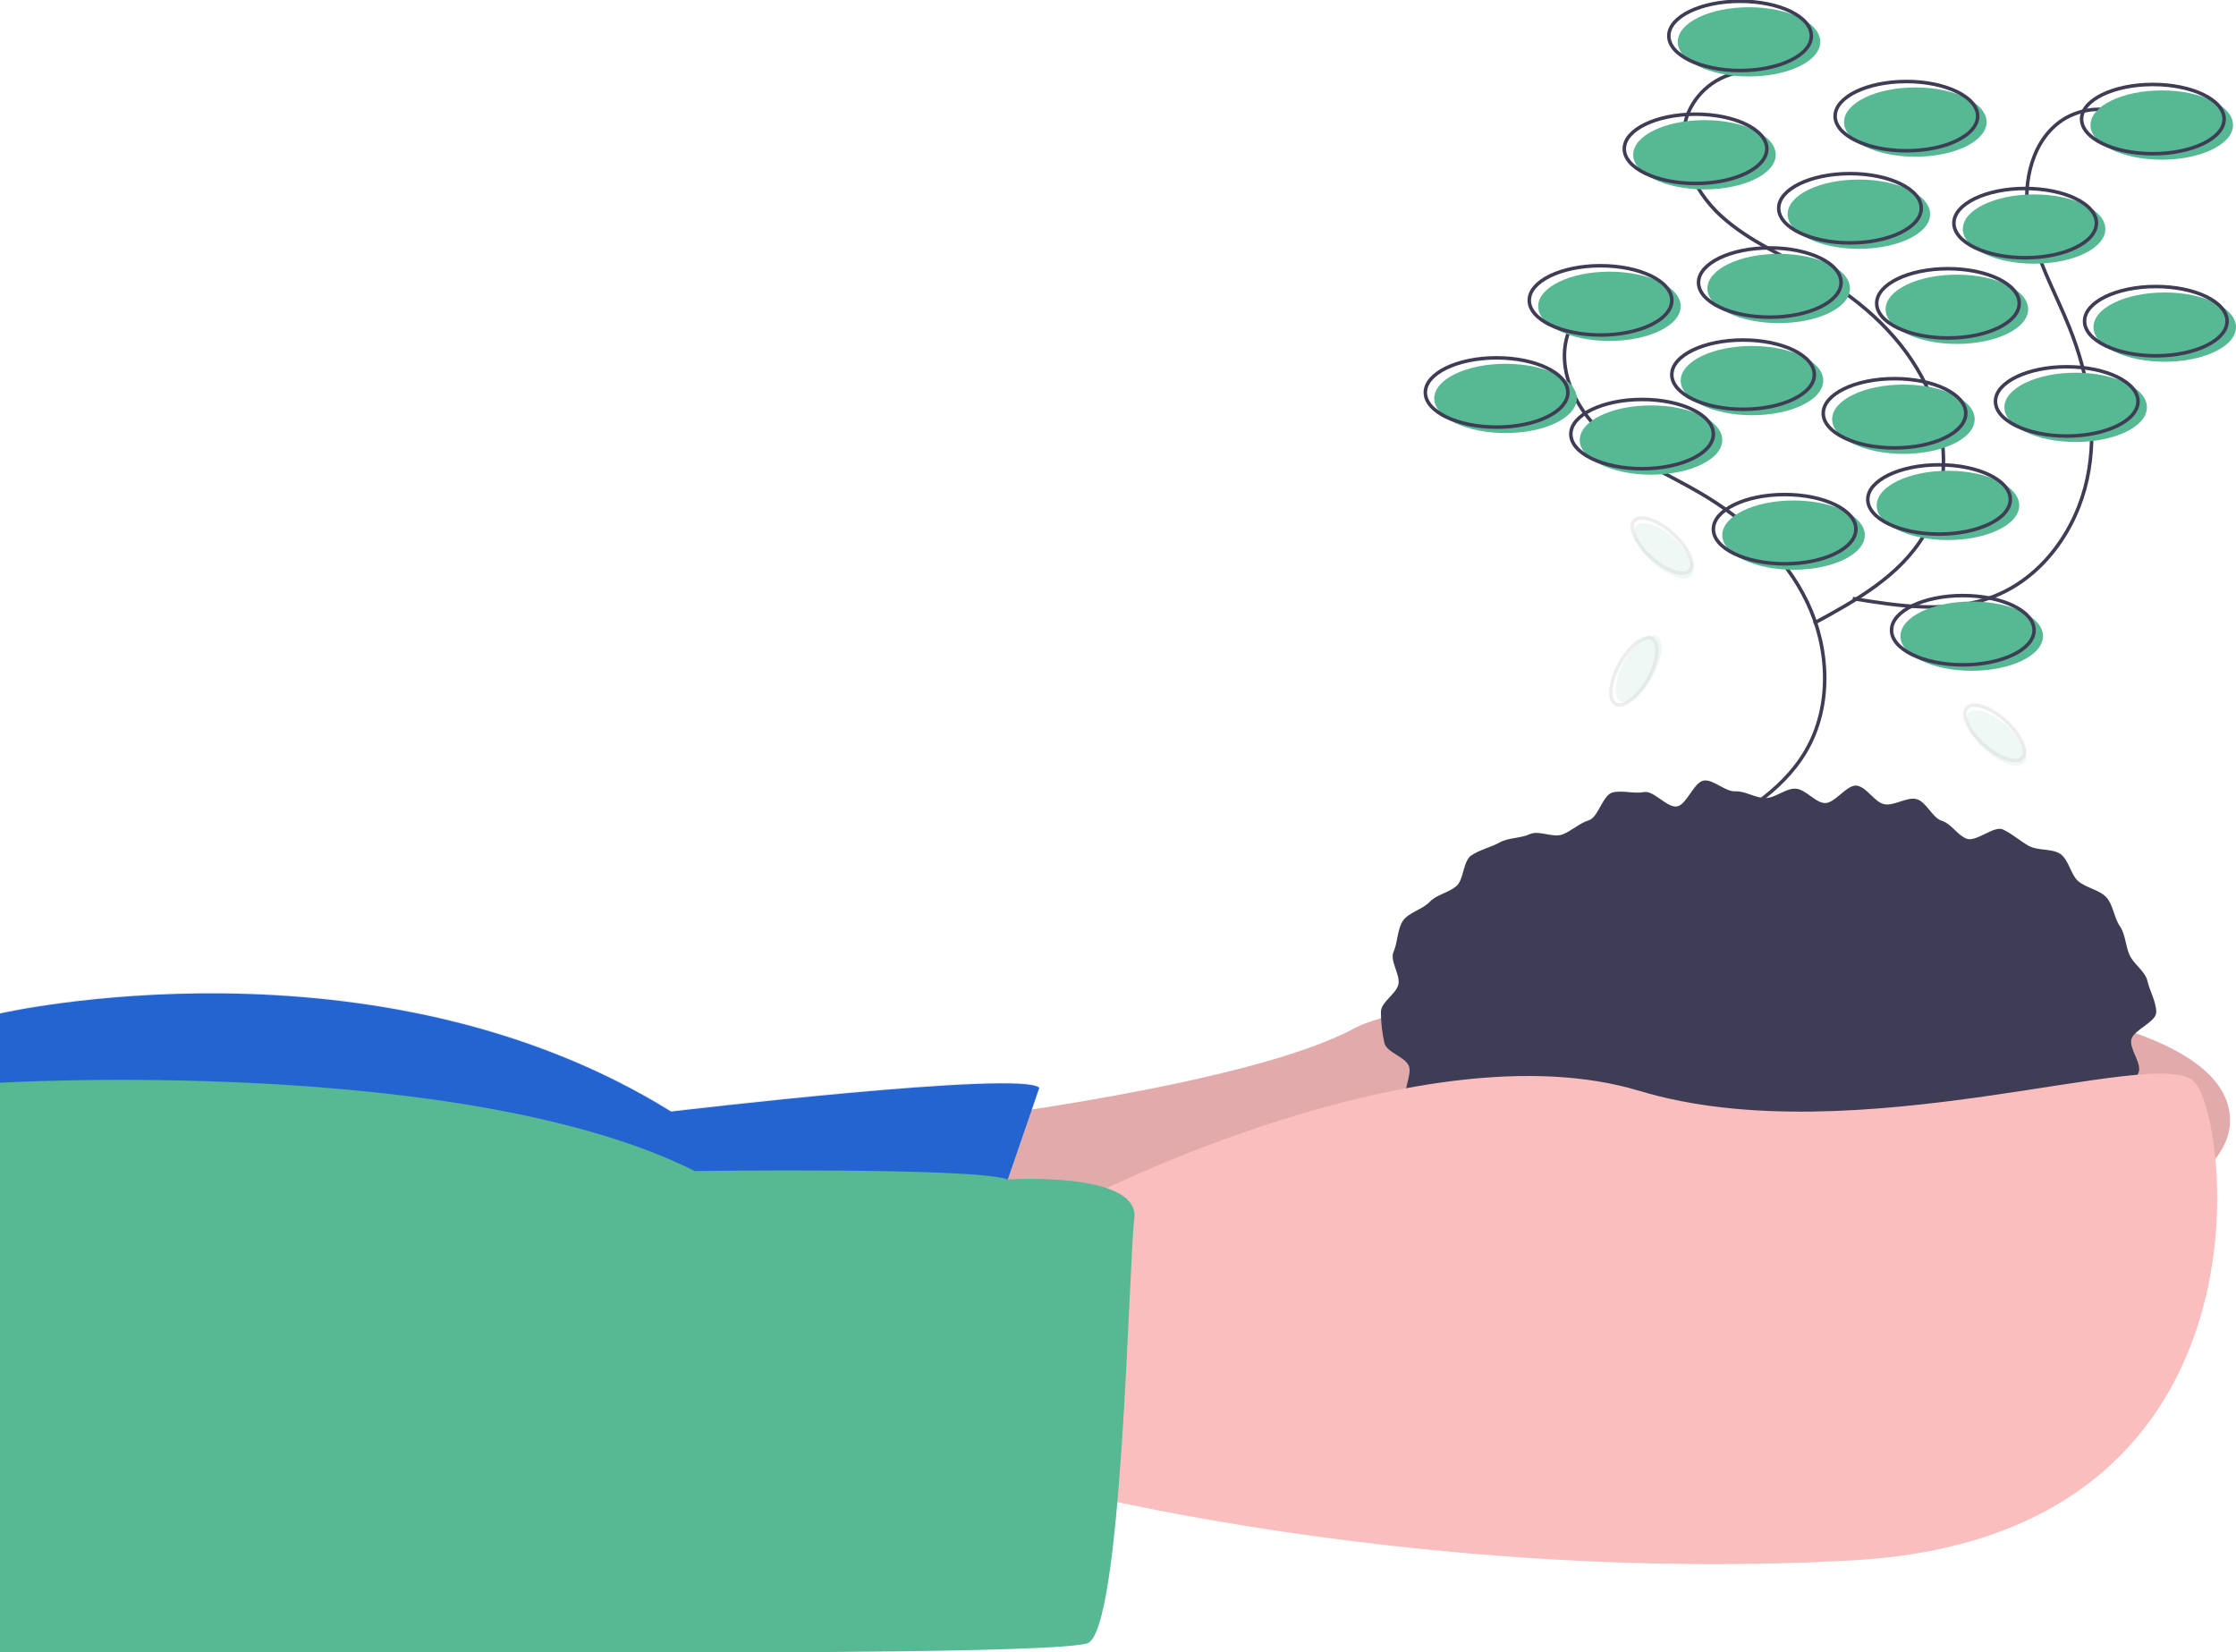 <svg width="636" height="470" viewBox="0 0 636 470" fill="none" xmlns="http://www.w3.org/2000/svg">
<g clip-path="url(#clip0_0_37)">
<path d="M271.123 318.709C271.123 318.709 355.586 308.567 385.147 292.508C414.709 276.449 634.311 268.843 634.311 318.709C634.311 368.576 381.769 390.551 381.769 390.551L249.163 382.945L271.123 318.709Z" fill="#FBBEBE"/>
<path opacity="0.1" d="M271.123 318.709C271.123 318.709 355.586 308.567 385.147 292.508C414.709 276.449 634.311 268.843 634.311 318.709C634.311 368.576 381.769 390.551 381.769 390.551L249.163 382.945L271.123 318.709Z" fill="black"/>
<path d="M295.618 309.412L277.88 360.969L0 364.35V288.282C0 288.282 106.422 263.771 190.884 316.174C190.884 316.174 290.55 304.341 295.618 309.412Z" fill="#2769DA"/>
<path opacity="0.1" d="M295.618 309.157L277.88 360.714L0 364.095V288.027C0 288.027 106.422 263.516 190.884 315.919C190.884 315.919 290.55 304.086 295.618 309.157Z" fill="#11397D"/>
<path d="M613.32 287.86C613.32 290.74 606.864 292.879 606.229 295.658C605.6 298.414 609.435 302.605 608.222 305.237C606.967 307.929 605.485 310.508 603.791 312.947C602.202 315.225 597.29 314.892 595.276 317.028C593.305 318.969 591.216 320.786 589.022 322.471C586.885 324.249 583.99 324.622 581.561 326.259C579.25 327.816 579.53 333.525 576.974 334.943C574.532 336.297 570.793 335.208 568.144 336.425C565.602 337.594 564.261 341.821 561.542 342.854C558.92 343.851 555.676 343.422 552.904 344.285C550.221 345.121 547.22 344.985 544.409 345.689C541.68 346.372 539.595 350.466 536.755 351.018C533.989 351.556 530.747 350.122 527.886 350.529C525.093 350.927 521.844 347.389 518.97 347.657C516.157 347.919 513.507 349.557 510.626 349.689C507.801 349.819 505.009 351.063 502.128 351.063C499.247 351.063 496.274 353.768 493.45 353.638C490.569 353.506 487.961 349.407 485.148 349.144C482.274 348.877 478.846 353.159 476.053 352.761C473.192 352.354 470.926 348.162 468.16 347.624C465.32 347.072 461.651 350.068 458.921 349.384C456.11 348.681 454.441 343.805 451.758 342.969C448.987 342.106 445.551 343.275 442.93 342.278C440.211 341.244 436.899 341.411 434.356 340.242C431.707 339.024 429.805 336.143 427.363 334.789C424.807 333.371 423.629 329.856 421.318 328.299C418.888 326.662 415.186 326.871 413.049 325.092C410.793 323.214 406.566 323.116 404.662 321.096C402.648 318.96 401.833 315.372 400.243 313.094C398.569 310.694 401.855 305.621 400.686 303.085C399.473 300.453 394.401 299.384 393.772 296.628C393.123 293.75 392.789 290.81 392.778 287.86C392.778 284.979 397.116 282.777 397.751 279.999C398.38 277.243 395.187 273.284 396.401 270.652C397.57 268.115 397.421 264.217 399.096 261.817C400.686 259.539 404.654 258.646 406.667 256.509C408.571 254.489 411.979 253.926 414.235 252.048C416.372 250.27 416.1 244.907 418.53 243.27C420.84 241.714 424.066 241.003 426.622 239.586C429.064 238.231 432.52 238.46 435.169 237.242C437.712 236.074 441.694 238.376 444.413 237.343C447.035 236.346 449.161 234.167 451.933 233.304C454.615 232.468 455.876 226.096 458.687 225.392C461.416 224.709 464.775 225.843 467.614 225.291C470.381 224.753 474.103 229.781 476.964 229.373C479.757 228.976 481.847 222.264 484.721 221.996C487.533 221.734 490.705 225.21 493.585 225.078C496.41 224.948 499.246 226.985 502.128 226.985C505.008 226.985 507.879 224.189 510.703 224.319C513.583 224.451 516.123 228.146 518.936 228.408C521.81 228.676 525.338 223.056 528.132 223.454C530.992 223.862 533.203 228.205 535.969 228.743C538.81 229.295 542.367 226.599 545.097 227.282C547.908 227.985 549.6 232.602 552.283 233.438C555.054 234.301 556.762 237.558 559.383 238.555C562.102 239.589 567.153 234.752 569.696 235.921C572.345 237.139 574.633 239.246 577.075 240.6C579.631 242.018 583.694 241.305 586.004 242.862C588.434 244.499 589.032 248.894 591.169 250.672C593.425 252.55 597.146 253.115 599.05 255.136C601.064 257.272 601.344 261.101 602.934 263.379C604.608 265.778 604.556 269.103 605.725 271.639C606.938 274.271 610.176 276.261 610.806 279.017C611.44 281.795 613.32 284.98 613.32 287.86Z" fill="#3F3D56"/>
<path d="M309.131 340.685C309.131 340.685 404.574 291.663 466.231 310.257C527.888 328.852 614.04 296.734 624.175 307.722C634.311 318.709 648.669 437.037 527.044 443.799C405.418 450.56 301.53 423.514 301.53 423.514L309.131 340.685Z" fill="#FBBEBE"/>
<path d="M286.655 335.464C286.655 335.464 324.335 333.078 322.645 346.601C320.956 360.124 319.267 464.929 309.132 467.464C298.996 470 218.757 470 185.817 470H0V307.965C0 307.965 131.761 300.115 197.641 333.078C197.641 333.078 276.848 331.934 286.655 335.464Z" fill="#57B894"/>
<path d="M463.174 82.018C459.574 82.221 456.101 83.424 453.146 85.492C450.19 87.56 447.869 90.41 446.442 93.725C442.258 103.845 447.645 115.733 455.732 123.112C463.819 130.492 474.207 134.71 483.646 140.255C496.323 147.702 507.715 158.04 514.058 171.311C520.401 184.581 521.076 201.02 513.619 213.697C506.699 225.465 494.115 232.507 482.113 239.002" stroke="#3F3D56" stroke-miterlimit="10"/>
<path d="M496.959 20.318C493.359 20.522 489.886 21.725 486.931 23.793C483.975 25.86 481.654 28.711 480.227 32.025C476.043 42.145 481.43 54.033 489.517 61.413C497.604 68.793 507.992 73.011 517.43 78.555C530.108 86.003 541.499 96.341 547.843 109.611C554.186 122.882 554.86 139.32 547.404 151.998C540.484 163.765 527.9 170.808 515.898 177.303" stroke="#3F3D56" stroke-miterlimit="10"/>
<path d="M608.041 34.509C605.069 32.464 601.588 31.288 597.986 31.113C594.384 30.937 590.805 31.769 587.649 33.516C578.149 38.955 575.137 51.655 577.016 62.444C578.896 73.234 584.53 82.933 588.601 93.099C594.069 106.754 596.753 121.907 593.65 136.286C590.547 150.665 581.025 164.076 567.373 169.533C554.702 174.598 540.443 172.458 526.98 170.242" stroke="#3F3D56" stroke-miterlimit="10"/>
<path d="M510.151 162.058C521.347 162.058 530.422 157.647 530.422 152.205C530.422 146.764 521.347 142.353 510.151 142.353C498.956 142.353 489.88 146.764 489.88 152.205C489.88 157.647 498.956 162.058 510.151 162.058Z" fill="#57B894"/>
<path d="M507.618 160.367C518.813 160.367 527.888 155.956 527.888 150.515C527.888 145.073 518.813 140.662 507.618 140.662C496.422 140.662 487.347 145.073 487.347 150.515C487.347 155.956 496.422 160.367 507.618 160.367Z" stroke="#3F3D56" stroke-miterlimit="10"/>
<path d="M554.072 153.606C565.267 153.606 574.343 149.195 574.343 143.753C574.343 138.312 565.267 133.901 554.072 133.901C542.876 133.901 533.801 138.312 533.801 143.753C533.801 149.195 542.876 153.606 554.072 153.606Z" fill="#57B894"/>
<path d="M551.538 151.915C562.733 151.915 571.809 147.504 571.809 142.063C571.809 136.621 562.733 132.21 551.538 132.21C540.343 132.21 531.267 136.621 531.267 142.063C531.267 147.504 540.343 151.915 551.538 151.915Z" stroke="#3F3D56" stroke-miterlimit="10"/>
<path d="M560.829 190.795C572.024 190.795 581.1 186.383 581.1 180.942C581.1 175.501 572.024 171.089 560.829 171.089C549.633 171.089 540.558 175.501 540.558 180.942C540.558 186.383 549.633 190.795 560.829 190.795Z" fill="#57B894"/>
<path d="M558.295 189.104C569.49 189.104 578.566 184.693 578.566 179.252C578.566 173.81 569.49 169.399 558.295 169.399C547.099 169.399 538.024 173.81 538.024 179.252C538.024 184.693 547.099 189.104 558.295 189.104Z" stroke="#3F3D56" stroke-miterlimit="10"/>
<path d="M556.606 97.823C567.801 97.823 576.876 93.412 576.876 87.97C576.876 82.529 567.801 78.117 556.606 78.117C545.41 78.117 536.335 82.529 536.335 87.97C536.335 93.412 545.41 97.823 556.606 97.823Z" fill="#57B894"/>
<path d="M554.072 96.132C565.267 96.132 574.343 91.721 574.343 86.28C574.343 80.838 565.267 76.427 554.072 76.427C542.876 76.427 533.801 80.838 533.801 86.28C533.801 91.721 542.876 96.132 554.072 96.132Z" stroke="#3F3D56" stroke-miterlimit="10"/>
<path d="M505.928 91.906C517.124 91.906 526.199 87.495 526.199 82.054C526.199 76.612 517.124 72.201 505.928 72.201C494.733 72.201 485.657 76.612 485.657 82.054C485.657 87.495 494.733 91.906 505.928 91.906Z" fill="#57B894"/>
<path d="M503.394 90.216C514.59 90.216 523.665 85.805 523.665 80.363C523.665 74.922 514.59 70.511 503.394 70.511C492.199 70.511 483.124 74.922 483.124 80.363C483.124 85.805 492.199 90.216 503.394 90.216Z" stroke="#3F3D56" stroke-miterlimit="10"/>
<path d="M528.733 70.776C539.928 70.776 549.004 66.365 549.004 60.924C549.004 55.482 539.928 51.071 528.733 51.071C517.538 51.071 508.462 55.482 508.462 60.924C508.462 66.365 517.538 70.776 528.733 70.776Z" fill="#57B894"/>
<path d="M526.199 69.086C537.395 69.086 546.47 64.675 546.47 59.233C546.47 53.792 537.395 49.381 526.199 49.381C515.004 49.381 505.928 53.792 505.928 59.233C505.928 64.675 515.004 69.086 526.199 69.086Z" stroke="#3F3D56" stroke-miterlimit="10"/>
<path d="M578.566 75.002C589.761 75.002 598.837 70.591 598.837 65.15C598.837 59.708 589.761 55.297 578.566 55.297C567.37 55.297 558.295 59.708 558.295 65.15C558.295 70.591 567.37 75.002 578.566 75.002Z" fill="#57B894"/>
<path d="M576.032 73.312C587.227 73.312 596.303 68.901 596.303 63.459C596.303 58.018 587.227 53.607 576.032 53.607C564.837 53.607 555.761 58.018 555.761 63.459C555.761 68.901 564.837 73.312 576.032 73.312Z" stroke="#3F3D56" stroke-miterlimit="10"/>
<path d="M615.729 102.894C626.924 102.894 636 98.483 636 93.041C636 87.6 626.924 83.189 615.729 83.189C604.534 83.189 595.458 87.6 595.458 93.041C595.458 98.483 604.534 102.894 615.729 102.894Z" fill="#57B894"/>
<path d="M613.195 101.204C624.391 101.204 633.466 96.792 633.466 91.351C633.466 85.909 624.391 81.498 613.195 81.498C602 81.498 592.924 85.909 592.924 91.351C592.924 96.792 602 101.204 613.195 101.204Z" stroke="#3F3D56" stroke-miterlimit="10"/>
<path d="M484.813 53.872C496.008 53.872 505.084 49.461 505.084 44.02C505.084 38.578 496.008 34.167 484.813 34.167C473.617 34.167 464.542 38.578 464.542 44.02C464.542 49.461 473.617 53.872 484.813 53.872Z" fill="#57B894"/>
<path d="M482.279 52.182C493.474 52.182 502.55 47.771 502.55 42.329C502.55 36.888 493.474 32.477 482.279 32.477C471.084 32.477 462.008 36.888 462.008 42.329C462.008 47.771 471.084 52.182 482.279 52.182Z" stroke="#3F3D56" stroke-miterlimit="10"/>
<path d="M497.482 21.755C508.677 21.755 517.753 17.344 517.753 11.902C517.753 6.461 508.677 2.05 497.482 2.05C486.287 2.05 477.211 6.461 477.211 11.902C477.211 17.344 486.287 21.755 497.482 21.755Z" fill="#57B894"/>
<path d="M494.948 20.064C506.143 20.064 515.219 15.653 515.219 10.212C515.219 4.77 506.143 0.359 494.948 0.359C483.753 0.359 474.677 4.77 474.677 10.212C474.677 15.653 483.753 20.064 494.948 20.064Z" stroke="#3F3D56" stroke-miterlimit="10"/>
<path d="M614.884 45.42C626.08 45.42 635.155 41.009 635.155 35.568C635.155 30.126 626.08 25.715 614.884 25.715C603.689 25.715 594.614 30.126 594.614 35.568C594.614 41.009 603.689 45.42 614.884 45.42Z" fill="#57B894"/>
<path d="M612.351 43.73C623.546 43.73 632.622 39.319 632.622 33.877C632.622 28.436 623.546 24.025 612.351 24.025C601.155 24.025 592.08 28.436 592.08 33.877C592.08 39.319 601.155 43.73 612.351 43.73Z" stroke="#3F3D56" stroke-miterlimit="10"/>
<path d="M428.223 123.179C439.418 123.179 448.494 118.767 448.494 113.326C448.494 107.885 439.418 103.473 428.223 103.473C417.028 103.473 407.952 107.885 407.952 113.326C407.952 118.767 417.028 123.179 428.223 123.179Z" fill="#57B894"/>
<path d="M425.689 121.488C436.885 121.488 445.96 117.077 445.96 111.636C445.96 106.194 436.885 101.783 425.689 101.783C414.494 101.783 405.418 106.194 405.418 111.636C405.418 117.077 414.494 121.488 425.689 121.488Z" stroke="#3F3D56" stroke-miterlimit="10"/>
<path d="M498.327 118.107C509.522 118.107 518.598 113.696 518.598 108.255C518.598 102.813 509.522 98.402 498.327 98.402C487.131 98.402 478.056 102.813 478.056 108.255C478.056 113.696 487.131 118.107 498.327 118.107Z" fill="#57B894"/>
<path d="M495.793 116.417C506.988 116.417 516.064 112.006 516.064 106.564C516.064 101.123 506.988 96.712 495.793 96.712C484.597 96.712 475.522 101.123 475.522 106.564C475.522 112.006 484.597 116.417 495.793 116.417Z" stroke="#3F3D56" stroke-miterlimit="10"/>
<path d="M590.39 125.714C601.586 125.714 610.661 121.303 610.661 115.862C610.661 110.42 601.586 106.009 590.39 106.009C579.195 106.009 570.12 110.42 570.12 115.862C570.12 121.303 579.195 125.714 590.39 125.714Z" fill="#57B894"/>
<path d="M587.857 124.024C599.052 124.024 608.128 119.613 608.128 114.171C608.128 108.73 599.052 104.319 587.857 104.319C576.661 104.319 567.586 108.73 567.586 114.171C567.586 119.613 576.661 124.024 587.857 124.024Z" stroke="#3F3D56" stroke-miterlimit="10"/>
<path d="M541.402 129.095C552.598 129.095 561.673 124.684 561.673 119.242C561.673 113.801 552.598 109.39 541.402 109.39C530.207 109.39 521.131 113.801 521.131 119.242C521.131 124.684 530.207 129.095 541.402 129.095Z" fill="#57B894"/>
<path d="M538.869 127.405C550.064 127.405 559.139 122.994 559.139 117.552C559.139 112.111 550.064 107.699 538.869 107.699C527.673 107.699 518.598 112.111 518.598 117.552C518.598 122.994 527.673 127.405 538.869 127.405Z" stroke="#3F3D56" stroke-miterlimit="10"/>
<path d="M544.781 44.575C555.976 44.575 565.052 40.164 565.052 34.722C565.052 29.281 555.976 24.87 544.781 24.87C533.586 24.87 524.51 29.281 524.51 34.722C524.51 40.164 533.586 44.575 544.781 44.575Z" fill="#57B894"/>
<path d="M542.247 42.885C553.442 42.885 562.518 38.474 562.518 33.032C562.518 27.591 553.442 23.18 542.247 23.18C531.052 23.18 521.976 27.591 521.976 33.032C521.976 38.474 531.052 42.885 542.247 42.885Z" stroke="#3F3D56" stroke-miterlimit="10"/>
<path d="M457.785 96.978C468.98 96.978 478.056 92.566 478.056 87.125C478.056 81.683 468.98 77.272 457.785 77.272C446.59 77.272 437.514 81.683 437.514 87.125C437.514 92.566 446.59 96.978 457.785 96.978Z" fill="#57B894"/>
<path d="M455.251 95.287C466.446 95.287 475.522 90.876 475.522 85.434C475.522 79.993 466.446 75.582 455.251 75.582C444.056 75.582 434.98 79.993 434.98 85.434C434.98 90.876 444.056 95.287 455.251 95.287Z" stroke="#3F3D56" stroke-miterlimit="10"/>
<path d="M469.61 135.011C480.805 135.011 489.88 130.6 489.88 125.159C489.88 119.717 480.805 115.306 469.61 115.306C458.414 115.306 449.339 119.717 449.339 125.159C449.339 130.6 458.414 135.011 469.61 135.011Z" fill="#57B894"/>
<path d="M467.076 133.321C478.271 133.321 487.347 128.91 487.347 123.468C487.347 118.027 478.271 113.616 467.076 113.616C455.88 113.616 446.805 118.027 446.805 123.468C446.805 128.91 455.88 133.321 467.076 133.321Z" stroke="#3F3D56" stroke-miterlimit="10"/>
<g opacity="0.3">
<path opacity="0.3" d="M470.081 192.433C472.943 187.309 473.465 182.151 471.248 180.911C469.03 179.671 464.913 182.819 462.052 187.942C459.191 193.066 458.668 198.224 460.885 199.464C463.103 200.704 467.22 197.556 470.081 192.433Z" fill="#57B894"/>
<path opacity="0.3" d="M468.745 193.207C471.606 188.084 472.128 182.925 469.911 181.685C467.694 180.445 463.577 183.593 460.716 188.717C457.854 193.84 457.332 198.998 459.549 200.238C461.766 201.478 465.883 198.33 468.745 193.207Z" stroke="#3F3D56" stroke-miterlimit="10"/>
</g>
<g opacity="0.3">
<path opacity="0.3" d="M575.742 216.993C577.436 215.099 575.266 210.391 570.896 206.477C566.526 202.563 561.609 200.925 559.916 202.819C558.222 204.713 560.391 209.421 564.762 213.335C569.132 217.249 574.048 218.887 575.742 216.993Z" fill="#57B894"/>
<path opacity="0.3" d="M575.279 215.519C576.973 213.625 574.803 208.917 570.433 205.002C566.063 201.088 561.147 199.451 559.453 201.345C557.759 203.239 559.928 207.947 564.299 211.861C568.669 215.775 573.585 217.413 575.279 215.519Z" stroke="#3F3D56" stroke-miterlimit="10"/>
</g>
<g opacity="0.3">
<path opacity="0.3" d="M481.145 163.746C482.839 161.852 480.669 157.143 476.298 153.229C471.928 149.315 467.012 147.677 465.318 149.571C463.624 151.465 465.794 156.174 470.164 160.088C474.535 164.002 479.451 165.64 481.145 163.746Z" fill="#57B894"/>
<path opacity="0.3" d="M480.682 162.271C482.376 160.377 480.206 155.669 475.835 151.755C471.465 147.841 466.549 146.203 464.855 148.097C463.161 149.991 465.331 154.699 469.701 158.614C474.072 162.528 478.988 164.165 480.682 162.271Z" stroke="#3F3D56" stroke-miterlimit="10"/>
</g>
</g>
<defs>
<clipPath id="clip0_0_37">
<rect width="636" height="470" fill="white"/>
</clipPath>
</defs>
</svg>
